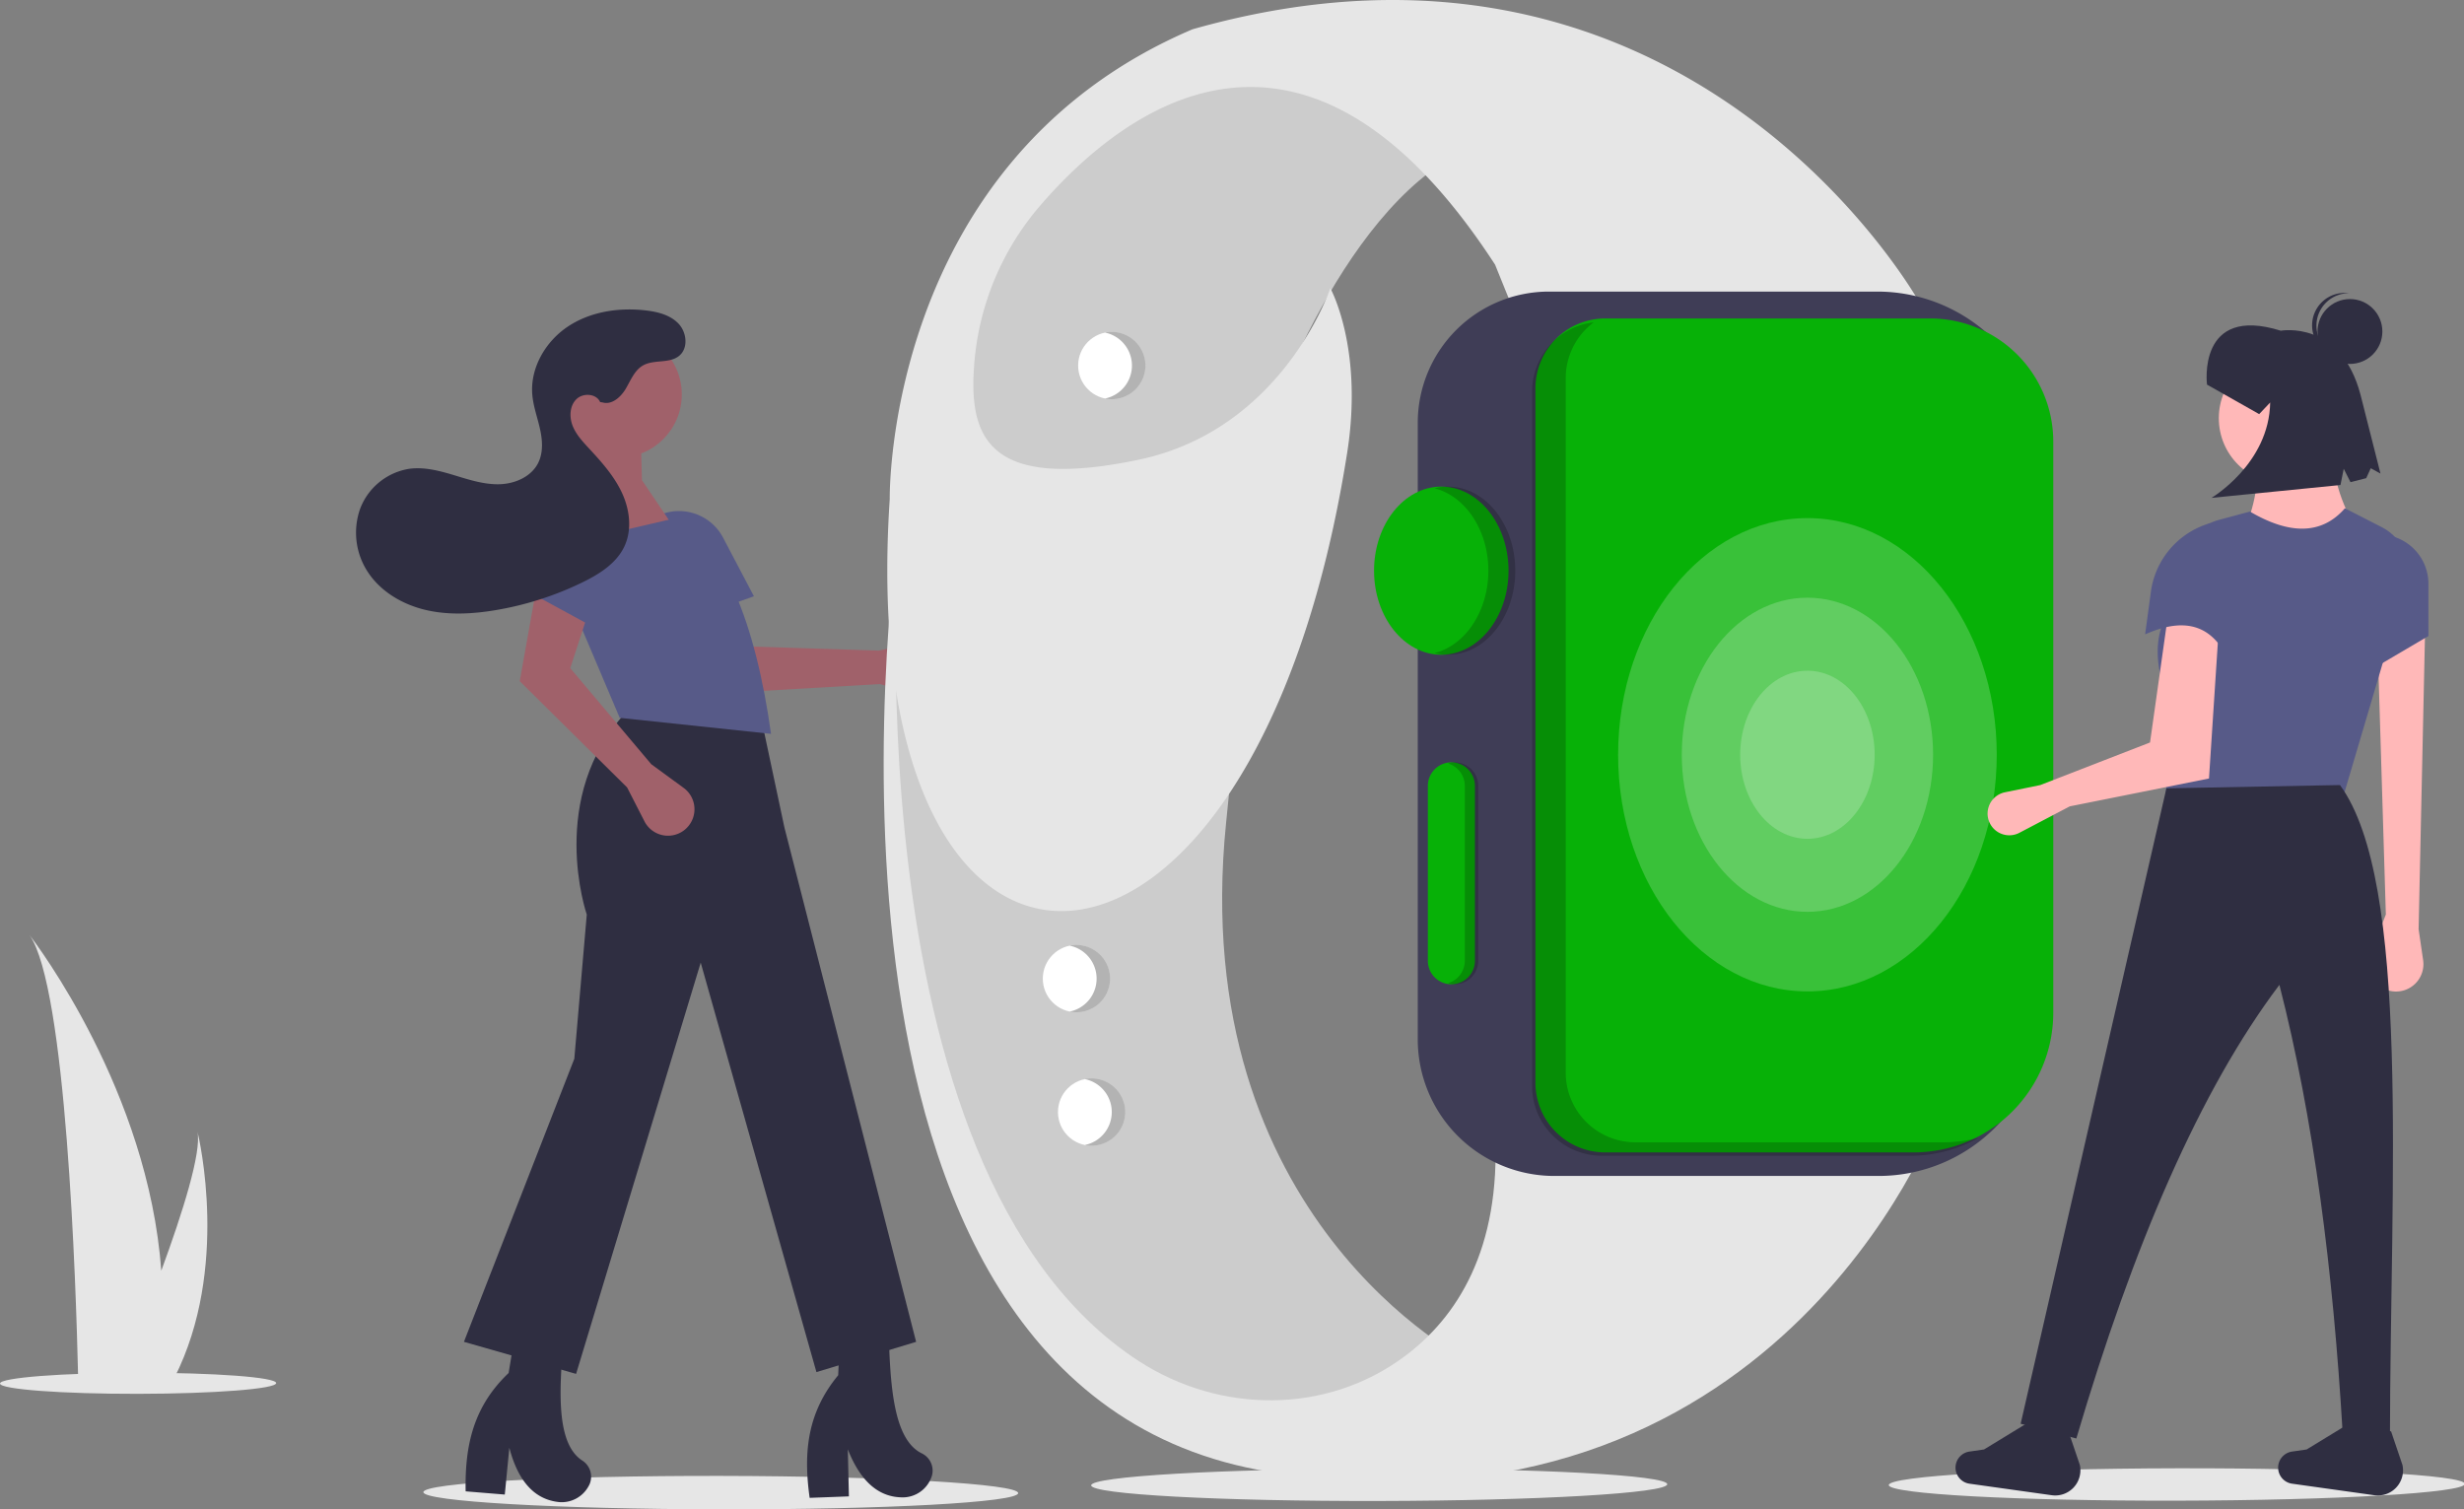 <svg xmlns="http://www.w3.org/2000/svg" data-name="Layer 1" width="812.484" height="497.68" viewBox="0 0 812.484 497.68" xmlns:xlink="http://www.w3.org/1999/xlink"><rect x="0" y="0" width="812.484" height="497.68" fill="#808080" stroke="none"/><ellipse cx="431.425" cy="693.325" rx="5.513" ry="98.066" transform="translate(-456.349 922.477) rotate(-89.908)" fill="#e6e6e6"/><path d="M483.89,426.729l12.125,3.221a8.728,8.728,0,0,0,10.932-7.634v0a8.728,8.728,0,0,0-10.485-9.344l-12.911,2.711-41.438-1.326-12.382-21.479-13.725,13.408,18.162,23.325Z" transform="translate(-193.758 -201.16)" fill="#a0616a"/><path d="M413.385,408.029l28.971-10.257-10.168-19.323a16.423,16.423,0,0,0-24.093-5.707l0,0a16.423,16.423,0,0,0-3.678,23.076Z" transform="translate(-193.758 -201.16)" fill="#575a88"/><path d="M444.392,436.275l8.01,37.682,43.439,169.649L462.968,653.585,424.812,518.57,383.72,654.172,346.738,643.605l36.395-93.336,4.109-47.549s-13.452-38.899,13.233-66.998Z" transform="translate(-193.758 -201.16)" fill="#2f2e41"/><path d="M347.302,692.902l12.907,1.062,1.499-15.438c2.935,11.268,8.466,17.113,16.409,17.917a10.063,10.063,0,0,0,9.609-5.047h0q.249-.427.455-.874a6.319,6.319,0,0,0-2.521-7.839c-8.611-5.713-7.608-23.287-5.881-41.755l-16.115-.377-2.193,13.335C349.942,664.845,347.001,677.61,347.302,692.902Z" transform="translate(-193.758 -201.16)" fill="#2f2e41"/><path d="M460.734,695.05l12.942-.486-.354-15.506c4.259,10.837,10.447,15.98,18.43,15.831a10.063,10.063,0,0,0,8.938-6.157h0q.197-.454.347-.922a6.319,6.319,0,0,0-3.438-7.483c-9.231-4.644-10.333-22.213-10.822-40.755L470.733,641.121l-.586,13.501C460.007,666.879,458.61,679.903,460.734,695.05Z" transform="translate(-193.758 -201.16)" fill="#2f2e41"/><circle cx="203.996" cy="130.071" r="20.821" fill="#a0616a"/><path d="M389.59,412.906l30.525-31.699L405.44,359.488l-.587-21.133H380.198l2.29,18.176C367.021,374.112,375.788,393.338,389.59,412.906Z" transform="translate(-193.758 -201.16)" fill="#a0616a"/><path d="M398.102,437.855l49.897,5.283c-5.027-36.063-15.841-64.731-33.167-70.736L374.328,381.794Z" transform="translate(-193.758 -201.16)" fill="#575a88"/><path d="M400.541,460.802l5.716,11.168a8.728,8.728,0,0,0,12.987,3.021h0a8.728,8.728,0,0,0-.067-14.044l-10.652-7.784-26.731-31.691,7.686-23.571-19.147-1.234-5.191,29.102Z" transform="translate(-193.758 -201.16)" fill="#a0616a"/><path d="M367.284,395.883l27.003,14.675,7.563-20.483a16.423,16.423,0,0,0-11.873-21.727h0a16.423,16.423,0,0,0-19.614,12.701Z" transform="translate(-193.758 -201.16)" fill="#575a88"/><path d="M392.402,333.84c3.079.943,6.075-1.746,7.708-4.521s2.87-6.066,5.668-7.658c3.626-2.063,8.718-.532,11.938-3.185,3.052-2.515,2.509-7.698-.204-10.575s-6.833-3.921-10.761-4.381c-8.856-1.037-18.231.351-25.669,5.27s-12.573,13.704-11.794,22.587c.335,3.818,1.693,7.463,2.529,11.204s1.111,7.829-.613,11.253c-2.273,4.515-7.588,6.825-12.64,6.988s-9.973-1.432-14.811-2.899-9.87-2.835-14.886-2.207a20.78,20.78,0,0,0-16.357,13.204,23.608,23.608,0,0,0,2.701,21.095c4.287,6.377,11.409,10.494,18.888,12.258s15.318,1.355,22.899.1a104.997,104.997,0,0,0,28.837-9.207c5.545-2.706,11.151-6.221,13.791-11.797,2.614-5.52,1.789-12.182-.788-17.72s-6.726-10.169-10.877-14.649c-2.107-2.274-4.28-4.609-5.403-7.499s-.953-6.512,1.247-8.697,6.611-1.9,7.848.943" transform="translate(-193.758 -201.16)" fill="#2f2e41"/><ellipse cx="239.289" cy="657.277" rx="45.531" ry="3.473" transform="translate(-194.813 -200.775) rotate(-0.092)" fill="#e6e6e6"/><ellipse cx="648.266" cy="690.999" rx="94.977" ry="5.339" transform="matrix(1, -0.002, 0.002, 1, -194.866, -200.119)" fill="#e6e6e6"/><ellipse cx="911.266" cy="690.999" rx="94.977" ry="5.339" transform="matrix(1, -0.002, 0.002, 1, -194.866, -199.697)" fill="#e6e6e6"/><path d="M677.883,649.889s-93.136-46.568-79.831-177.401S606.923,354.96,606.923,354.96s22.175-73.178,62.09-99.788c0,0-95.353-97.571-170.749,79.831,0,0-19.958,106.441-4.435,177.401s51.003,128.616,51.003,128.616,33.263,33.263,70.96,33.263S677.883,649.889,677.883,649.889Z" transform="translate(-193.758 -201.16)" fill="#ccc"/><path d="M832.001,571.168S778.78,713.089,612.467,686.478,490.503,371.591,490.503,371.591,471.919,586.638,569.157,649.88c26.943,17.523,62.134,17.68,87.87-1.571,17.054-12.756,31.667-35.009,29.726-73.816Z" transform="translate(-193.758 -201.16)" fill="#e6e6e6"/><path d="M826.815,301.155s-75.753-136.901-239.85-90.333C485.246,254.16,487.14,365.75,487.14,365.75c-12.265,185.02,119.746,182.032,150.828-15.225,5.457-34.635-5.544-54.329-5.544-54.329s-15.523,46.568-63.199,56.547c-47.751,9.994-55.915-5.903-54.329-29.936q.024-.36.048-.716a90.653,90.653,0,0,1,21.537-52.824c27.335-31.827,86.915-78.303,150.272,19.169l4.435,10.967S769.517,320.527,826.815,301.155Z" transform="translate(-193.758 -201.16)" fill="#e6e6e6"/><path d="M704.472,297.305a43.268,43.268,0,0,0-43.22,43.22V543.912a45.047,45.047,0,0,0,44.996,44.996H813.256a54.287,54.287,0,0,0,54.225-54.225V351.952a54.709,54.709,0,0,0-54.647-54.647Z" transform="translate(-193.758 -201.16)" fill="#3f3d56"/><path d="M723.028,306.175a22.996,22.996,0,0,0-22.97,22.97v229.032a22.995,22.995,0,0,0,22.97,22.97h101.761A46.071,46.071,0,0,0,870.807,535.129V346.718a40.589,40.589,0,0,0-40.543-40.543Z" transform="translate(-193.758 -201.16)" fill="#07b107"/><path d="M719.276,307.448a22.925,22.925,0,0,0-9.239,18.37v229.032a22.995,22.995,0,0,0,22.97,22.97h101.761a45.791,45.791,0,0,0,11.437-1.497,45.692,45.692,0,0,1-22.524,5.932h-101.761a22.995,22.995,0,0,1-22.97-22.97v-229.032A22.995,22.995,0,0,1,719.276,307.448Z" transform="translate(-193.758 -201.16)" opacity="0.2"/><ellipse cx="475.255" cy="188.171" rx="22.175" ry="27.719" fill="#07b107"/><path d="M684.536,389.331c0-13.41-7.619-24.594-17.74-27.162a17.994,17.994,0,0,1,4.435-.557c12.247,0,22.175,12.41,22.175,27.719s-9.928,27.719-22.175,27.719a17.994,17.994,0,0,1-4.435-.557C676.917,413.925,684.536,402.741,684.536,389.331Z" transform="translate(-193.758 -201.16)" opacity="0.2"/><path d="M664.578,460.292v57.655a7.761,7.761,0,0,0,15.523,0V460.292a7.761,7.761,0,0,0-15.523,0Z" transform="translate(-193.758 -201.16)" fill="#07b107"/><path d="M676.774,517.947V460.292a7.747,7.747,0,0,0-5.544-7.399,7.65,7.65,0,0,1,2.218-.362,7.771,7.771,0,0,1,7.761,7.761v57.655a7.771,7.771,0,0,1-7.761,7.761,7.65,7.65,0,0,1-2.218-.362A7.747,7.747,0,0,0,676.774,517.947Z" transform="translate(-193.758 -201.16)" opacity="0.2"/><circle cx="359.944" cy="366.681" r="11.088" fill="#fff"/><path d="M560.355,567.841a11.09,11.09,0,0,0-8.87-10.864,11.088,11.088,0,1,1,0,21.728A11.09,11.09,0,0,0,560.355,567.841Z" transform="translate(-193.758 -201.16)" opacity="0.3"/><circle cx="354.944" cy="322.681" r="11.088" fill="#fff"/><path d="M555.355,523.841a11.09,11.09,0,0,0-8.87-10.864,11.088,11.088,0,1,1,0,21.728A11.09,11.09,0,0,0,555.355,523.841Z" transform="translate(-193.758 -201.16)" opacity="0.3"/><circle cx="366.597" cy="120.537" r="11.088" fill="#fff"/><path d="M567.008,321.697a11.09,11.09,0,0,0-8.87-10.864,11.088,11.088,0,1,1,0,21.728A11.09,11.09,0,0,0,567.008,321.697Z" transform="translate(-193.758 -201.16)" opacity="0.3"/><ellipse cx="595.986" cy="248.868" rx="22.175" ry="27.719" fill="#fff" opacity="0.2"/><ellipse cx="595.986" cy="248.868" rx="41.435" ry="51.794" fill="#fff" opacity="0.2"/><ellipse cx="595.986" cy="248.868" rx="62.426" ry="78.033" fill="#fff" opacity="0.2"/><path d="M203.488,509.47c12.121,17.134,15.323,114.654,16.037,145.913.018.704.037,1.372.046,2.003h30.683c.375-.668.723-1.326,1.052-2.003,18.187-35.897,8.096-78.939,7.566-81.117,1.381,6.843-4.867,26.676-11.929,45.887C242.633,561.084,205.794,512.452,203.488,509.47Z" transform="translate(-193.758 -201.16)" fill="#e6e6e6"/><path d="M991.273,507.539l1.495,10.218a9.035,9.035,0,0,1-10.189,10.257h0a9.035,9.035,0,0,1-7.179-12.205l5.073-13.13-2.7-88.559,15.66-5.94Z" transform="translate(-193.758 -201.16)" fill="#ffb8b8"/><circle cx="753.235" cy="137.9" r="21.6" fill="#ffb8b8"/><path d="M972.913,379.559l-39.96-1.62c4.436-9.716,6.196-19.114,4.32-28.08h26.46C962.342,358.315,966.182,368.468,972.913,379.559Z" transform="translate(-193.758 -201.16)" fill="#ffb8b8"/><path d="M966.433,463.799l-58.86,4.32,2.14-33.261c-6.783-16.134-5.7-27.785,2.284-35.503l.723-11.238a17.237,17.237,0,0,1,12.735-15.542l10.199-2.736c13.206,7.736,23.733,7.63,31.32-1.08l12.138,6.217a16.284,16.284,0,0,1,8.761,16.291Z" transform="translate(-193.758 -201.16)" fill="#575a88"/><path d="M876.254,467.039l-16.614,8.722a7.162,7.162,0,0,1-8.706-1.61v0a7.162,7.162,0,0,1,3.941-11.748l11.659-2.385L902.714,445.979l5.94-42.12,16.74,4.32-3.24,49.68Z" transform="translate(-193.758 -201.16)" fill="#ffb8b8"/><path d="M994.513,410.879,976.153,421.679l-1.08-43.2,3.166-1.08a16.274,16.274,0,0,1,16.274,16.274Z" transform="translate(-193.758 -201.16)" fill="#575a88"/><path d="M981.823,675.747,966.211,673.305c-3.152-53.34-9.502-103.137-20.838-147.407-26.215,34.737-48.19,85.934-66.96,149.579l-18.36-4.86,48.06-209.519,57.24-1.08C988.763,492.071,981.909,591.062,981.823,675.747Z" transform="translate(-193.758 -201.16)" fill="#2f2e41"/><path d="M870.306,694.183l-27.126-3.803a5.349,5.349,0,0,1-4.418-6.704h0a5.349,5.349,0,0,1,4.395-3.886l4.82-.696,15.241-9.308,12.607,3.362,3.738,11.032A8.3,8.3,0,0,1,870.306,694.183Z" transform="translate(-193.758 -201.16)" fill="#2f2e41"/><path d="M976.686,694.183l-27.126-3.803a5.349,5.349,0,0,1-4.418-6.704h0a5.349,5.349,0,0,1,4.395-3.886l4.82-.696,15.241-9.308,12.607,3.362,3.738,11.032A8.3,8.3,0,0,1,976.686,694.183Z" transform="translate(-193.758 -201.16)" fill="#2f2e41"/><path d="M928.633,418.979c-4.91-10.792-13.388-14.973-27.54-8.64l1.908-14.072a27.343,27.343,0,0,1,19.692-22.647h0Z" transform="translate(-193.758 -201.16)" fill="#575a88"/><path d="M921.501,327.977s-3.398-26.445,24.328-17.773c0,0,19.802-3.633,26.296,21.136l6.575,25.964-3.205-1.744-1.494,3.266-5.193,1.315-2.222-4.411-1.075,5.356-42.532,4.24s19.049-11.266,19.351-31.456l-3.628,3.834Z" transform="translate(-193.758 -201.16)" fill="#2f2e41"/><circle cx="774.872" cy="109.303" r="10.695" fill="#2f2e41"/><path d="M957.61,307.845a10.686,10.686,0,0,1,10.69-9.996c-.221-.028-.44-.062-.665-.077a10.695,10.695,0,1,0-1.372,21.345c.225.014.447.009.669.009A10.686,10.686,0,0,1,957.61,307.845Z" transform="translate(-193.758 -201.16)" fill="#2f2e41"/></svg>